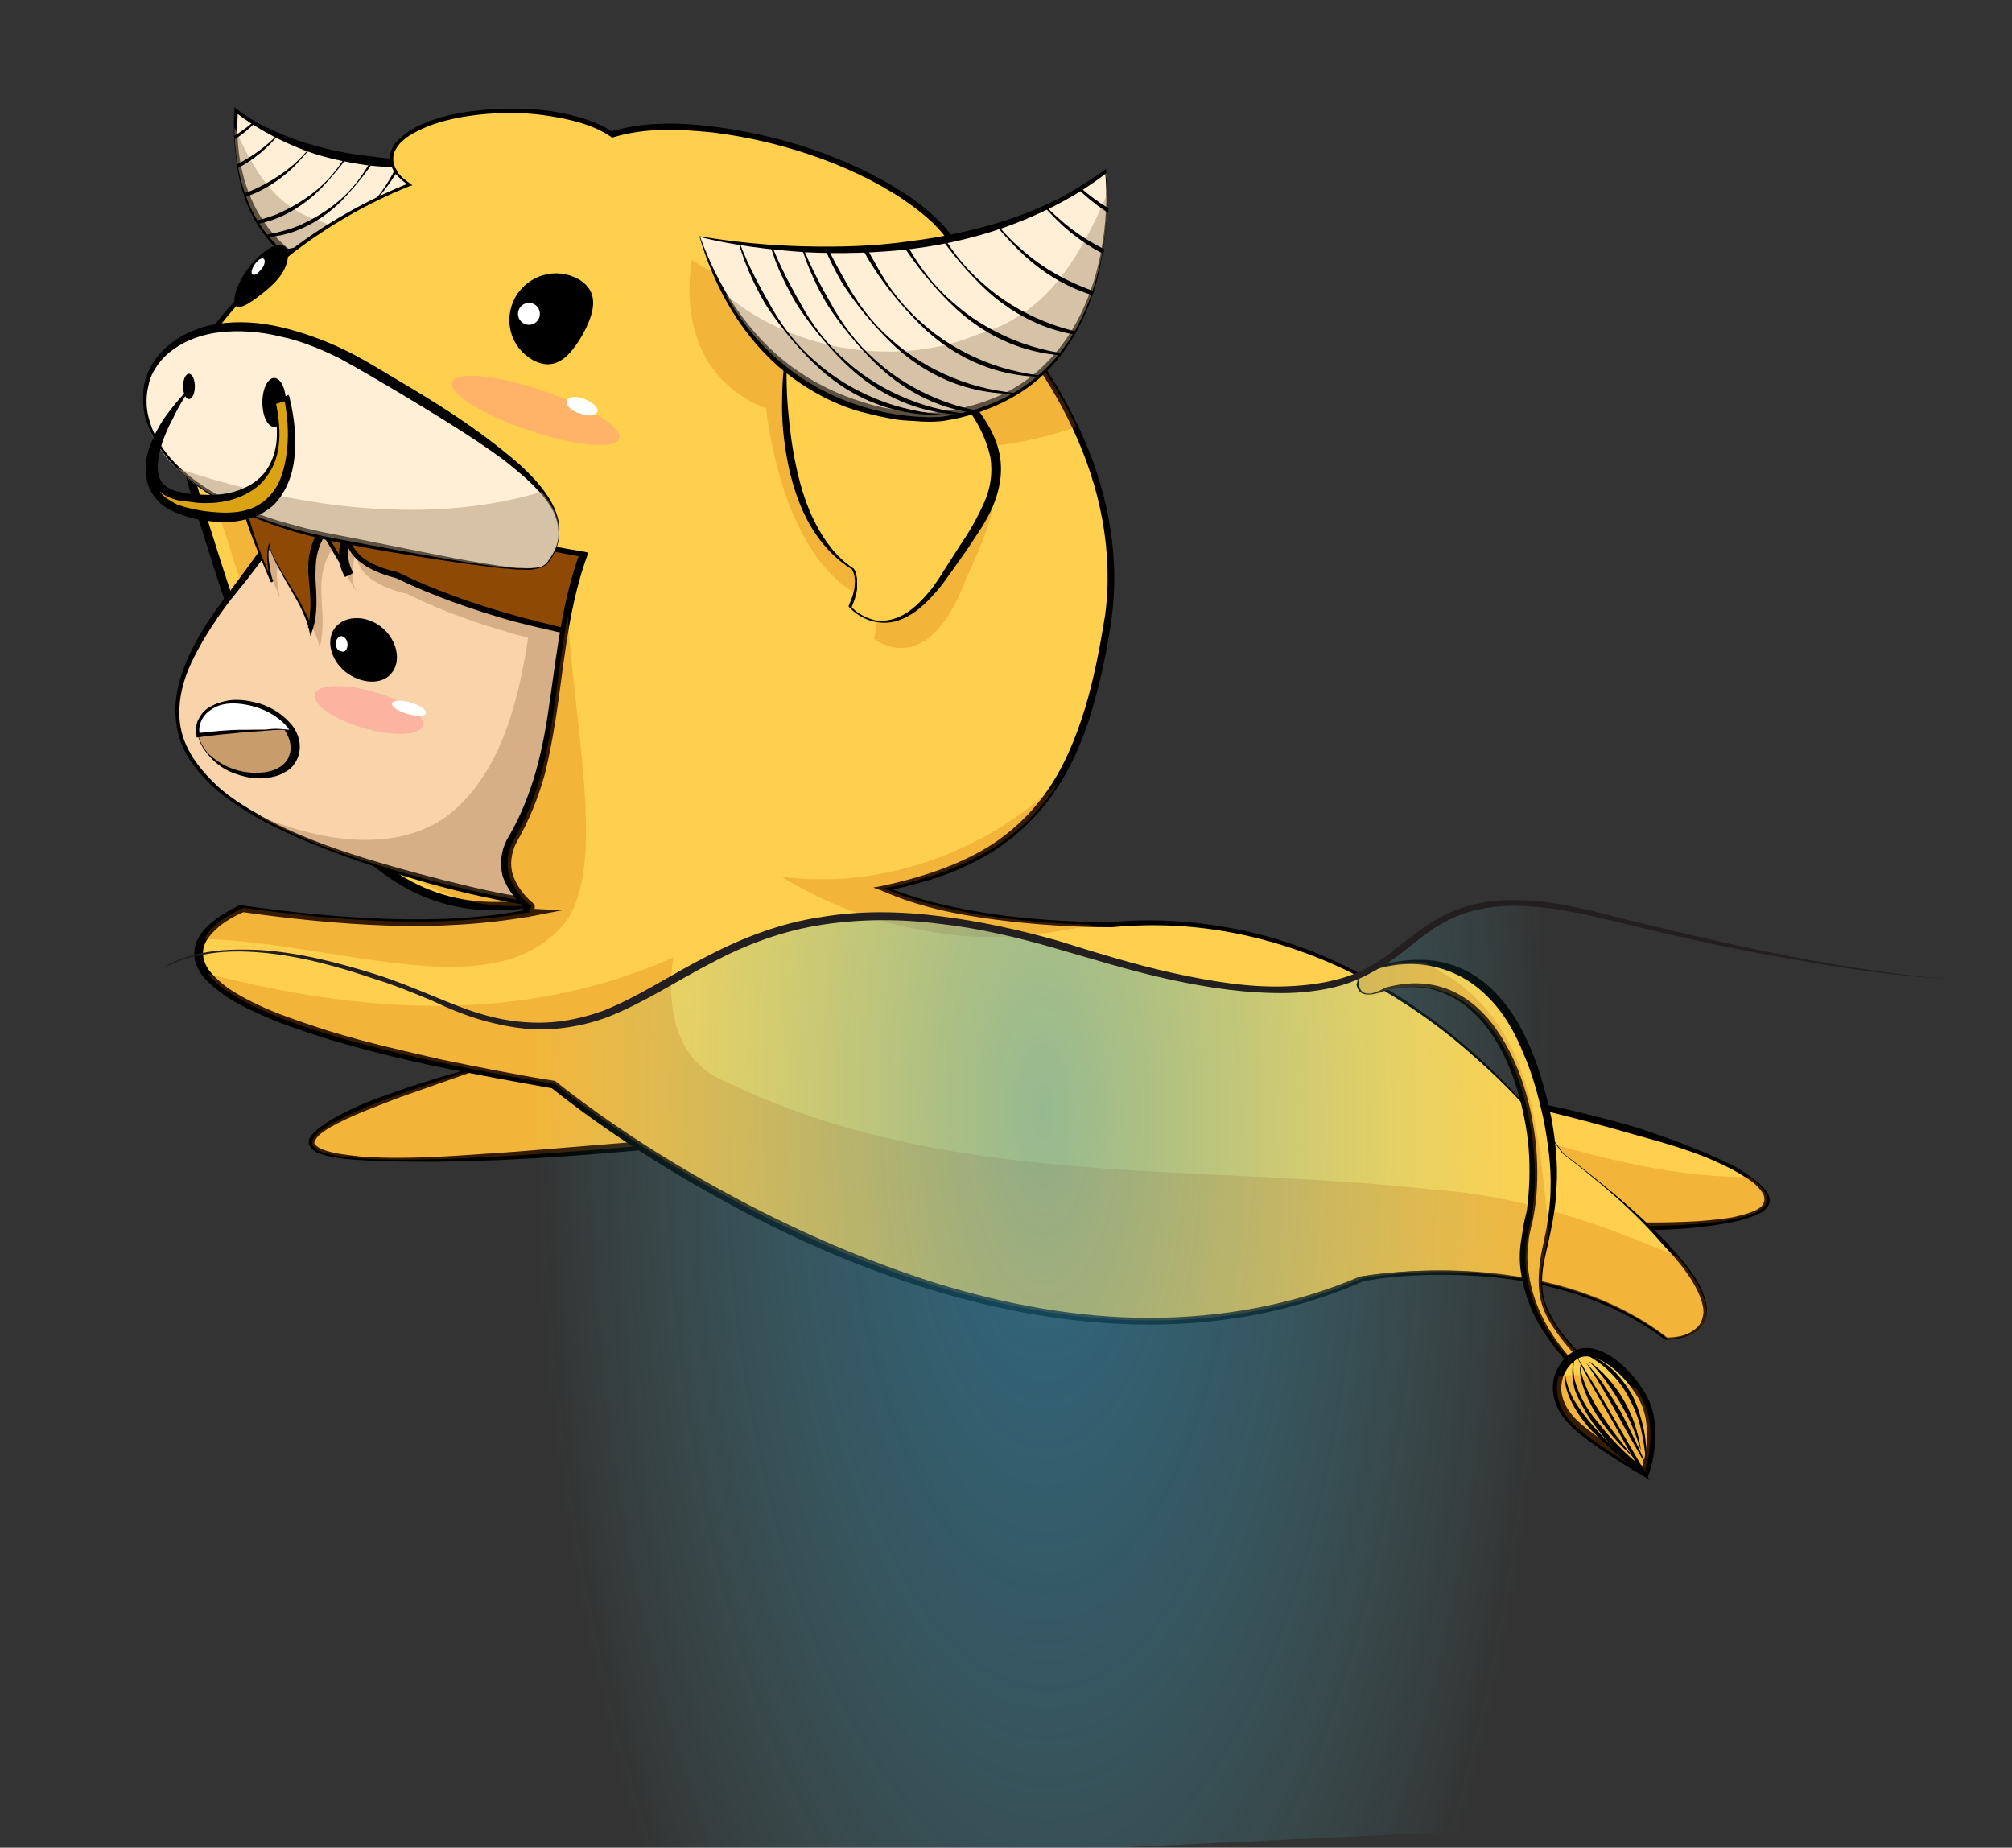 <?xml version="1.0" encoding="utf-8"?>
<!-- Generator: Adobe Illustrator 15.1.0, SVG Export Plug-In . SVG Version: 6.00 Build 0)  -->
<!DOCTYPE svg PUBLIC "-//W3C//DTD SVG 1.1//EN" "http://www.w3.org/Graphics/SVG/1.1/DTD/svg11.dtd">
<svg version="1.1" id="Ox" xmlns="http://www.w3.org/2000/svg" xmlns:xlink="http://www.w3.org/1999/xlink" x="0px" y="0px"
	 width="238.5px" height="219px" viewBox="0 0 238.5 219" style="enable-background:new 0 0 238.5 219;" xml:space="preserve">
<rect x="0" y="0" width="238.5" height="219" fill="#333333" stroke="none"/>
<style type="text/css">
<![CDATA[
	.st0{opacity:0.26;fill:#CE6A06;}
	.st1{opacity:0.52;fill:#B29A7B;}
	.st2{opacity:0.35;fill:#966D44;}
	.st3{fill:#8E4904;}
	.st4{fill:#231F20;}
	.st5{fill:#F9D3AA;}
	.st6{clip-path:url(#SVGID_2_);}
	.st7{clip-path:url(#SVGID_4_);}
	.st8{opacity:0.52;fill:#FF9999;}
	.st9{fill:#C99C6B;}
	.st10{fill:#FFD04D;}
	.st11{fill:#FFEFD7;}
	.st12{fill:#FFFFFF;}
	.st13{opacity:0.44;fill:#FF8D8D;}
	.st14{opacity:0.5;fill:url(#SVGID_5_);}
	.st15{fill:#DBA214;}
	.st16{fill:#FFD04D;stroke:#000000;stroke-miterlimit:10;}
]]>
</style>
<g>
	<path class="st16" d="M60.8,99.7c6.4-10.6,4.2-22.2,8.5-33.9C52.5,63,32.6,56.1,23.6,41.6c-4.3,6.7-1.1,14.9,1.4,22.9
		c7.9,25.3,17.3,45.7,37.7,42.6C60.4,105.1,59.4,102.7,60.8,99.7z"/>
	<path class="st0" d="M62.9,99.7c6.4-10.6,4.2-22.2,8.5-33.9C54.7,63,34.7,56.1,25.7,41.6c-4.3,6.7-1.1,14.9,1.4,22.9
		c7.9,25.3,17.3,45.7,37.7,42.6C62.5,105.1,61.5,102.7,62.9,99.7z"/>
	<g>
		<path class="st10" d="M64.7,124.3c0,0-71.2,19.2,14.7,11.2C79.4,135.5,82.1,123.6,64.7,124.3z"/>
		<path d="M64.7,124.3c-5.9,1.6-11.6,3.8-17.4,5.8c-2.8,1.1-5.7,2.1-8.3,3.6c-0.6,0.4-1.3,0.8-1.6,1.4c-0.2,0.3-0.2,0.5,0.1,0.7
			c0.2,0.2,0.6,0.4,0.9,0.5c1.4,0.5,2.9,0.6,4.5,0.8c6.1,0.4,12.2-0.2,18.3-0.6c6.1-0.5,12.2-1,18.3-1.5l-0.4,0.4
			c0.3-1.6,0.1-3.5-0.5-5c-0.6-1.6-1.8-2.9-3.3-3.9c-1.5-0.9-3.2-1.5-5-1.8C68.3,124.4,66.5,124.3,64.7,124.3z M64.7,124.2
			c1.8-0.1,3.6-0.1,5.4,0.2c1.8,0.2,3.6,0.7,5.3,1.6c1.6,0.9,3.1,2.3,3.8,4c0.8,1.8,1,3.7,0.7,5.6l-0.1,0.4l-0.4,0
			c-6.1,0.6-12.2,1.1-18.3,1.4c-3.1,0.2-6.1,0.2-9.2,0.3c-3.1,0-6.1,0-9.2-0.2c-1.5-0.1-3.1-0.2-4.6-0.7c-0.4-0.1-0.8-0.3-1.1-0.6
			c-0.2-0.2-0.3-0.4-0.4-0.6c0-0.3,0-0.5,0.1-0.7c0.5-0.8,1.1-1.2,1.8-1.7c2.6-1.7,5.5-2.8,8.4-3.8
			C52.8,127.3,58.8,125.9,64.7,124.2L64.7,124.2L64.7,124.2z"/>
	</g>
	<path class="st0" d="M64.7,124.3c0,0-71.2,19.2,14.7,11.2C79.4,135.5,82.1,123.6,64.7,124.3z"/>
	<g>
		<path class="st5" d="M95,85.5c-3.5,15.2-6.7,28.9-44.1,18.8c-34-9.1-34.7-19.7-23.2-34.3c9.8-12.4,15.1-25.6,35.9-20.8
			C84.4,54.1,98.5,70.3,95,85.5z"/>
		<g>
			<path d="M95,85.5c-1,4.2-1.9,8.6-3.8,12.5c-1,2-2.2,3.8-3.9,5.3c-1.6,1.5-3.6,2.6-5.7,3.4c-4.2,1.5-8.7,1.6-13.1,1.3
				c-4.4-0.3-8.7-1.1-13-2.1c-4.3-1-8.5-2.3-12.6-3.7c-4.1-1.4-8.2-3-12.1-5.1c-1.9-1.1-3.8-2.3-5.4-3.7c-1.6-1.5-3.1-3.2-3.9-5.3
				c-0.8-2.1-0.9-4.4-0.4-6.6c0.5-2.2,1.4-4.2,2.5-6.1c1.1-1.9,2.4-3.7,3.7-5.4c1.3-1.7,2.6-3.5,3.9-5.3c2.5-3.5,5-7.2,8.2-10.3
				c1.6-1.5,3.3-2.9,5.3-4c2-1.1,4.1-1.9,6.3-2.3c4.4-0.8,8.9-0.3,13.2,0.8c8.5,2.1,16.7,6.3,22.8,12.7c3,3.2,5.5,6.9,7,11.1
				C95.6,76.7,96,81.3,95,85.5z M94.9,85.5c1-4.3,0.5-8.8-1.1-12.8c-1.6-4.1-4.2-7.7-7.2-10.7C80.4,55.9,72.4,51.9,64,49.9
				c-4.2-1-8.6-1.5-12.8-0.7c-2.1,0.4-4.1,1.1-6,2.1c-1.9,1-3.6,2.4-5.1,3.8c-3.1,3-5.6,6.6-8.2,10.1c-1.3,1.8-2.6,3.5-4,5.2
				c-1.4,1.7-2.6,3.5-3.7,5.3c-1.1,1.9-2.1,3.8-2.6,5.9c-0.5,2.1-0.5,4.3,0.3,6.3c0.8,2,2.2,3.7,3.8,5.2c1.6,1.5,3.5,2.6,5.4,3.7
				c3.8,2.1,7.9,3.6,12.1,4.9c4.2,1.3,8.4,2.4,12.6,3.4c4.2,1,8.5,1.7,12.9,2.1c4.3,0.3,8.7,0.3,12.8-1.1c2-0.7,4-1.7,5.6-3.1
				c1.6-1.4,2.9-3.2,3.9-5.1C93,94.1,93.9,89.7,94.9,85.5z"/>
		</g>
	</g>
	<g>
		<path class="st10" d="M171.8,128.9c0,0,30,5.2,36.7,11.6s-23.7,4.6-23.7,4.6S165.8,143.1,171.8,128.9z"/>
		<g>
			<path d="M171.8,128.9c3.8,0.5,7.5,1.2,11.3,2c3.7,0.8,7.4,1.7,11.1,2.8c3.6,1.2,7.2,2.5,10.7,4.2c0.9,0.4,1.7,0.9,2.5,1.5
				c0.8,0.6,1.6,1.1,2.1,2c0.3,0.4,0.4,1.1,0.1,1.5c-0.3,0.5-0.7,0.8-1.2,1c-0.9,0.4-1.8,0.7-2.8,0.9c-3.8,0.8-7.6,1-11.4,1
				c-1.9,0-3.8,0-5.7,0c-1,0-1.9-0.1-2.9-0.1c-1,0-2-0.2-2.9-0.4c-1.9-0.4-3.8-1-5.5-1.8c-1.8-0.8-3.4-2-4.7-3.5
				c-1.3-1.5-2-3.5-2-5.4C170.4,132.5,171,130.6,171.8,128.9L171.8,128.9L171.8,128.9z M171.8,129c-0.7,1.8-1.1,3.6-0.9,5.5
				c0.1,1.9,0.9,3.6,2.1,5c1.2,1.4,2.8,2.4,4.5,3.1c1.7,0.7,3.5,1.3,5.3,1.7c0.9,0.2,1.8,0.4,2.7,0.4l2.8,0.1
				c1.9,0.1,3.8,0.1,5.7,0.1c3.8,0,7.6,0,11.3-0.6c0.9-0.2,1.8-0.4,2.7-0.8c0.4-0.2,0.8-0.4,1-0.8c0.2-0.3,0.2-0.8,0-1.2
				c-0.5-0.8-1.2-1.4-2-1.9c-0.8-0.5-1.6-1-2.5-1.4c-3.4-1.7-7.1-2.7-10.7-3.7C186.6,132.4,179.3,130.7,171.8,129z"/>
		</g>
	</g>
	<path class="st0" d="M207.3,139.5c-12.3,0.1-25-4.5-36.4-7.9c-2.7,11.8,13.9,13.5,13.9,13.5s30.4,1.8,23.7-4.6
		C208.2,140.1,207.8,139.8,207.3,139.5z"/>
	<g>
		<path class="st11" d="M60.6,18.4c0,0-19.8,4.6-32.7-5.3c0,0-1.9,17.6,13.2,19.7C41.2,32.9,55.3,34.3,60.6,18.4z"/>
		<path d="M60.5,18.5c-2.7,0.7-5.5,1.1-8.3,1.3c-2.9,0.2-5.7,0.1-8.6-0.2c-2.8-0.4-5.7-1-8.3-2.1c-2.7-1.1-5.2-2.5-7.4-4.2l0.3-0.1
			c-0.3,4.3,0.4,8.8,2.7,12.5c1.1,1.8,2.6,3.4,4.4,4.6c1.8,1.1,3.9,1.8,6,2.1c2,0.2,4.2-0.1,6.3-0.7c2-0.6,4-1.6,5.7-2.8
			C56.5,26.3,59,22.5,60.5,18.5z M60.6,18.4c-1.2,4.2-3.5,8.3-7.1,11c-1.8,1.4-3.8,2.5-5.9,3.1c-1.1,0.3-2.2,0.6-3.3,0.7
			c-1.1,0.1-2.2,0.2-3.4,0.1c-2.2-0.4-4.4-1.1-6.3-2.4c-1.9-1.2-3.4-3-4.5-5c-1.1-2-1.7-4.1-2-6.3c-0.3-2.2-0.5-4.4-0.3-6.6l0-0.3
			l0.2,0.2c1.1,0.8,2.3,1.6,3.6,2.2c1.3,0.6,2.6,1.2,3.9,1.6c2.7,0.9,5.4,1.5,8.2,1.8c2.8,0.4,5.6,0.5,8.4,0.4
			C55,19.1,57.8,18.8,60.6,18.4L60.6,18.4L60.6,18.4z"/>
	</g>
	<path class="st1" d="M38.2,26.3c6.2,2.7,14.7,1.6,20.4-3.2c-6.2,10.9-17.4,9.8-17.4,9.8C29,31.2,27.8,19.6,27.8,15.1
		C30.1,20.3,32.7,24.7,38.2,26.3z"/>
	<path class="st2" d="M68.9,39.9c-21.3-5.4-29.3,4.5-38.8,17c-1.8,2.5,1.4,9.9,3.2,14.2c-0.3-0.7-0.7-3.1-0.3-4.5
		c0.7,3.1,4.2,7,4.9,10.1c1.1-4.2-1-7.7,1.4-11.5c1,1.7,2.1,3.5,3.1,5.2c-1-1.7-0.7-3.1,0-5.9c-1.1,4.2,4.5,5.6,5.9,5.9
		c4.6,2.3,9.4,3.9,14.3,5.2c-1.3,8.7-3.7,16.3-9.2,20.8c-5.6,4.5-14.6,3.9-23.3,0c4.7,2.8,11.5,5.4,20.8,7.9
		c37.4,10,40.5-3.6,44.1-18.8c0.2-1,0.4-2,0.5-3.1c2.9,0.7,5.7,1.5,8.5,2.4c0.2-0.7,0.4-1.4,0.5-2.1C108.9,65.1,92.9,45.9,68.9,39.9
		z"/>
	<g>
		<path class="st3" d="M31.9,64.4c0.7,3.1,4.2,7,4.9,10.1c1.1-4.2-1-7.7,1.4-11.5c1,1.7,2.1,3.5,3.1,5.2c-1-1.7-0.7-3.1,0-5.9
			c-1.1,4.2,4.5,5.6,5.9,5.9c17.4,8.5,37.7,8.4,55.6,14.4c0.2-0.7,0.4-1.4,0.5-2.1c4.4-17.6-11.5-36.8-35.6-42.8
			c-21.3-5.4-29.3,4.5-38.8,17c-1.8,2.5,1.4,9.9,3.2,14.2C31.9,68.3,31.5,65.8,31.9,64.4z"/>
		<g>
			<path d="M31.9,64.4c0.2,0.9,0.6,1.8,1.1,2.6c0.4,0.8,0.9,1.6,1.4,2.4c0.5,0.8,1,1.6,1.4,2.4c0.4,0.8,0.9,1.7,1.1,2.6l-0.4,0
				c0.2-0.9,0.3-1.9,0.3-2.9c0-1-0.1-1.9-0.2-2.9c-0.1-1-0.1-2,0.1-3c0.2-1,0.6-2,1.1-2.8l0.3-0.5l0.3,0.5l3.2,5.2l-0.7,0.4
				c-0.3-0.5-0.5-1-0.6-1.5c-0.1-0.5-0.1-1.1-0.1-1.6c0.1-1.1,0.4-2.1,0.6-3l0.8,0.2c-0.2,0.7-0.2,1.4,0.1,2
				c0.3,0.6,0.8,1.2,1.3,1.6c1.2,0.9,2.7,1.4,4.1,1.7l0,0l0,0c4.3,2.1,8.8,3.7,13.4,5c4.6,1.3,9.3,2.3,14,3.3
				c4.7,1,9.4,1.8,14.1,2.8c4.7,1,9.4,2.1,14,3.6l-0.2,0.1c0.3-1.3,0.7-2.5,0.9-3.8c0.2-1.3,0.3-2.6,0.3-3.8c0-2.6-0.4-5.1-1.1-7.6
				c-1.5-4.9-4.2-9.4-7.6-13.3C88.3,46.5,78.9,41.3,69,38.6c-5-1.4-10.1-2.2-15.2-1.7c-2.5,0.3-5,0.9-7.4,1.9
				c-2.3,1-4.5,2.4-6.5,4.1c-3.9,3.3-7.2,7.4-10.3,11.5c-0.5,0.5-0.7,1-0.8,1.6c-0.1,0.6-0.1,1.2,0,1.9c0.1,1.3,0.5,2.5,0.8,3.8
				c0.7,2.5,1.7,4.9,2.7,7.3L32.1,69c-0.3-0.8-0.3-1.5-0.4-2.3C31.7,66,31.6,65.2,31.9,64.4l0-0.2L31.9,64.4z M31.9,64.7
				c-0.1,0.7-0.1,1.4,0,2c0.1,0.7,0.2,1.5,0.5,2.2L32.1,69c-1-2.4-2.1-4.8-2.9-7.3c-0.4-1.2-0.7-2.5-0.9-3.8c-0.1-0.7-0.1-1.3,0-2
				c0.1-0.3,0.1-0.7,0.3-1c0-0.1,0.1-0.2,0.1-0.2l0.1-0.1l0.1-0.1l0.3-0.4c3.1-4.1,6.3-8.3,10.3-11.8c2-1.7,4.2-3.2,6.6-4.3
				c2.4-1.1,5-1.8,7.6-2.1c5.3-0.6,10.6,0.3,15.6,1.7c5.1,1.4,9.9,3.4,14.4,6.1c4.5,2.7,8.7,6,12.1,9.9c3.4,3.9,6.2,8.6,7.6,13.6
				c0.7,2.5,1.1,5.2,1,7.8c0,1.3-0.2,2.6-0.4,3.9c-0.2,1.3-0.6,2.5-0.9,3.8l0,0.2l-0.2-0.1c-4.5-1.5-9.2-2.7-13.9-3.6
				c-4.7-0.9-9.4-1.7-14.2-2.6c-4.7-0.8-9.5-1.8-14.1-3c-4.6-1.3-9.2-2.9-13.6-5l0.1,0c-1.5-0.4-3.1-0.9-4.4-1.9
				c-0.7-0.5-1.3-1.2-1.6-2c-0.4-0.8-0.3-1.7-0.1-2.6l0.8,0.2c-0.2,1-0.5,2-0.6,2.9c-0.1,1,0.1,1.9,0.6,2.7l-0.7,0.4l-3.1-5.2l0.6,0
				c-0.5,0.8-0.9,1.7-1.1,2.6c-0.2,0.9-0.2,1.9-0.2,2.9c0.1,1.9,0.3,4-0.3,5.9l-0.3,0.9l-0.2-0.9c-0.2-0.9-0.6-1.7-1-2.6
				c-0.4-0.8-0.9-1.6-1.4-2.5c-0.5-0.8-0.9-1.6-1.4-2.5C32.5,66.3,32.1,65.5,31.9,64.7z"/>
		</g>
	</g>
	<g>
		<defs>
			<path id="SVGID_1_" d="M60.5,18.4c0,0-19.8,4.6-32.7-5.3c0,0-1.9,17.6,13.2,19.7C41.1,32.9,55.2,34.3,60.5,18.4z"/>
		</defs>
		<clipPath id="SVGID_2_">
			<use xlink:href="#SVGID_1_"  style="overflow:visible;"/>
		</clipPath>
		<g class="st6">
			<g>
				<path d="M57.6,18.3c-0.4,2-1.2,3.9-2.3,5.6c-1.1,1.7-2.4,3.2-3.8,4.7c-1.4,1.4-3.1,2.6-5,3.4c-1.9,0.8-4,1.1-6,0.9v0
					c2-0.2,4-0.6,5.8-1.3c1.8-0.8,3.5-1.8,5-3.1c1.5-1.3,2.7-2.9,3.7-4.7C56,21.9,56.8,20.1,57.6,18.3L57.6,18.3z"/>
			</g>
			<g>
				<path d="M55.2,18.3c-0.4,2-1.2,3.9-2.3,5.6c-1.1,1.7-2.4,3.2-3.8,4.7c-1.4,1.4-3.1,2.6-5,3.4c-1.9,0.8-4,1.1-6,0.9v0
					c2-0.2,4-0.6,5.8-1.3c1.8-0.7,3.5-1.8,5-3.1c1.5-1.3,2.7-2.9,3.7-4.7C53.5,21.9,54.4,20.1,55.2,18.3L55.2,18.3z"/>
			</g>
			<g>
				<path d="M52.7,18.3c-0.4,2-1.2,3.9-2.3,5.6c-1.1,1.7-2.4,3.2-3.8,4.7c-1.4,1.4-3.1,2.6-5,3.4c-1.9,0.8-4,1.1-6,0.9v0
					c2-0.2,4-0.6,5.8-1.3c1.8-0.7,3.5-1.8,5-3.1c1.5-1.3,2.7-2.9,3.7-4.7C51,21.9,51.9,20.1,52.7,18.3L52.7,18.3z"/>
			</g>
			<g>
				<path d="M51.5,16.6c-0.4,2-1.2,3.9-2.3,5.6c-1.1,1.7-2.4,3.2-3.8,4.7c-1.4,1.4-3.1,2.6-5,3.4c-1.9,0.8-4,1.1-6,0.9v0
					c2-0.2,4-0.6,5.8-1.3c1.8-0.7,3.5-1.8,5-3.1c1.5-1.3,2.7-2.9,3.7-4.7C49.8,20.2,50.7,18.4,51.5,16.6L51.5,16.6z"/>
			</g>
			<g>
				<path d="M49.1,15.2c-0.4,2-1.2,3.9-2.3,5.6c-1.1,1.7-2.4,3.2-3.8,4.7c-1.4,1.4-3.1,2.6-5,3.4c-1.9,0.8-4,1.1-6,0.9v0
					c2-0.2,4-0.6,5.8-1.3c1.8-0.7,3.5-1.8,5-3.1c1.5-1.3,2.7-2.9,3.7-4.7C47.4,18.9,48.3,17.1,49.1,15.2L49.1,15.2z"/>
			</g>
			<g>
				<path d="M46.6,13.5c-0.4,2-1.2,3.9-2.3,5.6c-1.1,1.7-2.4,3.2-3.8,4.7c-1.4,1.4-3.1,2.6-5,3.4c-1.9,0.8-4,1.1-6,0.9v0
					c2-0.2,4-0.6,5.8-1.3c1.8-0.8,3.5-1.8,5-3.1c1.5-1.3,2.7-2.9,3.7-4.7C44.9,17.2,45.8,15.4,46.6,13.5L46.6,13.5z"/>
			</g>
			<g>
				<path d="M44.1,12.1c-0.4,2-1.2,3.9-2.3,5.6c-1.1,1.7-2.4,3.2-3.8,4.7c-1.4,1.4-3.1,2.6-5,3.4c-1.9,0.8-4,1.1-6,0.9v0
					c2-0.2,4-0.6,5.8-1.3c1.8-0.8,3.5-1.8,5-3.1c1.5-1.3,2.7-2.9,3.7-4.7C42.5,15.7,43.3,13.9,44.1,12.1L44.1,12.1z"/>
			</g>
			<g>
				<path d="M41.1,9.3c-0.4,2-1.2,3.9-2.3,5.6c-1.1,1.7-2.4,3.2-3.8,4.7c-1.4,1.4-3.1,2.6-5,3.4c-1.9,0.8-4,1.1-6,0.9v0
					c2-0.2,4-0.6,5.8-1.3c1.8-0.8,3.5-1.8,5-3.1c1.5-1.3,2.7-2.9,3.7-4.7C39.4,12.9,40.3,11.1,41.1,9.3L41.1,9.3z"/>
			</g>
			<g>
				<path d="M38.1,6.8c-0.4,2-1.2,3.9-2.3,5.6c-1.1,1.7-2.4,3.2-3.8,4.7c-1.4,1.4-3.1,2.6-5,3.4c-1.9,0.8-4,1.1-6,0.9v0
					c2-0.2,4-0.6,5.8-1.3c1.8-0.8,3.5-1.8,5-3.1c1.5-1.3,2.7-2.9,3.7-4.7C36.4,10.5,37.3,8.7,38.1,6.8L38.1,6.8z"/>
			</g>
			<g>
				<path d="M36.4,4.2c-0.4,2-1.2,3.9-2.3,5.6c-1.1,1.7-2.4,3.2-3.8,4.7c-1.4,1.4-3.1,2.6-5,3.4c-1.9,0.8-4,1.1-6,0.9v0
					c2-0.2,4-0.6,5.8-1.3c1.8-0.8,3.5-1.8,5-3.1c1.5-1.3,2.7-2.9,3.7-4.7C34.8,7.9,35.6,6.1,36.4,4.2L36.4,4.2z"/>
			</g>
		</g>
	</g>
	<g>
		<path class="st10" d="M185.3,136.7c0,0-19.9-30.1-53.5-27.1c0,0-16.7,0.3-27.1-4.3c17.5-3.6,23.6-12.4,26.7-31.3
			c2.4-14.7-5-30.3-17.4-41.5c1-5-8-11.8-20.3-15.4c-8.4-2.4-16.2-2.7-20.9-1.2c-2.5-1.7-6.9-2.8-12.1-2.8c-7.8,0-14.1,2.6-14.1,5.7
			c0,1.1,0.8,2.1,2.2,3C38,26.1,29.2,33,23.6,41.6c9,14.5,28.9,21.3,45.6,24.1c-4.2,11.7-2.1,23.3-8.5,33.9c-1.4,3-0.4,5.4,1.9,7.5
			c0.7,0.1-0.4,0.9,0.3,0.9c-8.2,1.5-18.5,1.7-34.1-0.5c0,0-25.6,10.3,36.9,20.8c0,0,51.3,42.2,95.7,23c0,0,21.5-4.1,36.2,7.2
			C197.7,158.6,213.9,158.6,185.3,136.7z"/>
		<path d="M185.2,136.7c-3-4.3-6.6-8.1-10.5-11.5c-3.9-3.5-8.2-6.5-12.8-9c-4.6-2.5-9.5-4.3-14.6-5.4c-5.1-1.1-10.3-1.4-15.5-0.9
			l0,0h0c-4.6,0-9.2-0.3-13.8-0.9c-4.6-0.6-9.1-1.5-13.4-3.4l-1.1-0.4l1.1-0.2c3.7-0.8,7.4-1.9,10.7-3.6c3.4-1.7,6.3-4.2,8.5-7.2
			c2.2-3,3.7-6.6,4.8-10.2c1.1-3.6,1.8-7.4,2.4-11.1c1-7.5-0.6-15.2-3.8-22c-3.2-6.9-7.9-13-13.6-18.1l-0.1-0.1l0-0.2
			c0.2-0.9,0-1.9-0.4-2.7c-0.4-0.9-1-1.7-1.6-2.4c-1.3-1.5-2.9-2.7-4.5-3.8c-3.3-2.2-7-3.9-10.8-5.2c-3.8-1.3-7.7-2.2-11.7-2.7
			c-4-0.4-8-0.6-11.9,0.6l-0.1,0l-0.1-0.1c-2.2-1.5-5-2.1-7.6-2.5c-2.7-0.4-5.4-0.4-8.1-0.1c-2.7,0.3-5.4,0.9-7.7,2.2
			c-0.6,0.3-1.1,0.7-1.6,1.2c-0.4,0.5-0.8,1.1-0.8,1.7c-0.1,0.6,0.2,1.3,0.6,1.8c0.4,0.5,0.9,0.9,1.5,1.3l0.2,0.2L48.7,22
			c-5,2-9.7,4.7-14,8c-4.2,3.3-8,7.3-10.9,11.8l0-0.2c2.3,3.7,5.4,7,8.9,9.7C36.1,53.9,40,56.2,44,58c8,3.7,16.6,6,25.3,7.4l0.4,0.1
			l-0.1,0.4c-2,5.5-2.6,11.3-3.4,17.1c-0.4,2.9-0.9,5.8-1.6,8.7c-0.8,2.9-1.9,5.6-3.4,8.2l0,0c-0.6,1.2-0.8,2.6-0.4,3.8
			c0.4,1.2,1.2,2.3,2.2,3.2l-0.3-0.1c0.1,0,0.2,0,0.3,0.1c0.1,0,0.3,0.3,0.4,0.5c0,0.4-0.1,0.4-0.1,0.5c-0.1,0.1-0.1,0.2-0.1,0
			c0-0.1-0.2-0.2-0.2-0.2c0,0,0,0,0,0l3.6,0.2l-3.6,0.7c-5.7,1-11.4,1.3-17.2,1.1c-5.7-0.2-11.4-0.8-17.1-1.6l0.2,0
			c-1,0.4-2,1-2.8,1.6c-0.8,0.7-1.6,1.5-1.9,2.4c-0.3,0.9-0.1,1.9,0.5,2.8c0.6,0.8,1.5,1.6,2.3,2.2c1.8,1.2,3.9,2.2,5.9,3
			c2.1,0.8,4.2,1.5,6.4,2.2c4.3,1.3,8.7,2.3,13.1,3.3c4.4,0.9,8.8,1.8,13.3,2.5l0.1,0l0.1,0.1c6.7,5.3,14,9.9,21.5,13.9
			c7.5,4,15.4,7.4,23.6,10c8.2,2.5,16.7,4.1,25.2,4.1c8.5,0,17.1-1.5,25-4.9l0,0l0,0c3.2-0.5,6.3-0.7,9.5-0.7c3.2,0,6.3,0.3,9.5,0.8
			c6.2,1.1,12.4,3.3,17.4,7.2l-0.1,0c1.3,0,2.6-0.3,3.6-1.2c0.5-0.4,0.7-1,0.8-1.6c0.1-0.6-0.1-1.3-0.3-1.9
			c-0.9-2.4-2.7-4.5-4.5-6.4C193.6,143.4,189.5,140,185.2,136.7L185.2,136.7L185.2,136.7z M185.3,136.7c4.2,3.2,8.4,6.6,12.1,10.4
			c0.9,1,1.8,2,2.6,3c0.8,1.1,1.6,2.2,2,3.5c0.2,0.6,0.4,1.3,0.3,2c0,0.7-0.4,1.4-0.9,1.9c-1.1,1-2.5,1.2-3.8,1.3l-0.1,0l-0.1,0
			c-5-3.8-11.1-6-17.2-7c-3.1-0.5-6.2-0.7-9.4-0.7c-3.1,0-6.3,0.2-9.4,0.8l0.1,0c-7.9,3.5-16.6,5.1-25.2,5.1c-8.6,0-17.2-1.5-25.5-4
			c-8.3-2.5-16.2-5.9-23.8-10c-7.6-4.1-14.9-8.7-21.7-14.1l0.2,0.1c-4.5-0.8-8.9-1.6-13.3-2.5c-4.4-0.9-8.8-2-13.2-3.3
			c-2.2-0.7-4.3-1.4-6.4-2.2c-2.1-0.9-4.2-1.8-6.1-3.1c-0.9-0.7-1.9-1.4-2.6-2.4c-0.4-0.5-0.6-1.1-0.8-1.7c-0.1-0.6-0.1-1.3,0.1-1.9
			c0.4-1.2,1.3-2.1,2.2-2.8c0.9-0.7,1.9-1.3,3-1.8l0.1,0l0.1,0c5.6,0.8,11.3,1.4,17,1.6c5.7,0.2,11.4,0,17-1.1l0.1,0.9
			c-0.1,0-0.2,0-0.3-0.1c-0.1,0-0.4-0.2-0.4-0.5c0-0.4,0.1-0.5,0.1-0.6c0-0.1,0.1-0.2,0.1-0.1c0,0.1,0.1,0.2,0.2,0.2c0,0,0,0,0,0
			l-0.2,0l-0.1-0.1c-1.1-1-2-2.2-2.5-3.6c-0.4-1.5-0.2-3.1,0.5-4.4l0,0l0,0c1.5-2.5,2.6-5.2,3.4-8c0.8-2.8,1.3-5.7,1.7-8.6
			c0.4-2.9,0.8-5.8,1.3-8.7c0.5-2.9,1.2-5.8,2.2-8.6l0.3,0.4c-8.7-1.5-17.4-3.9-25.4-7.6c-4-1.9-7.9-4.1-11.4-6.9
			c-3.5-2.8-6.6-6-8.9-9.8l-0.1-0.1l0.1-0.1c3-4.6,6.8-8.5,11.1-11.8c4.3-3.3,9.1-6,14.1-8l0,0.3c-0.6-0.4-1.1-0.8-1.6-1.4
			c-0.4-0.5-0.7-1.3-0.7-2c0.1-0.7,0.4-1.4,0.9-1.9c0.5-0.5,1-0.9,1.6-1.3c2.4-1.4,5.2-2,7.9-2.3c2.7-0.3,5.5-0.3,8.2,0
			c2.7,0.4,5.4,1,7.8,2.5l-0.2,0c3.9-1.2,8.1-1.1,12.1-0.6c4,0.5,8,1.4,11.8,2.7c3.8,1.3,7.5,3,10.9,5.2c1.7,1.1,3.3,2.4,4.7,3.9
			c0.7,0.8,1.3,1.6,1.7,2.6c0.4,0.9,0.7,2,0.5,3.1l-0.1-0.3c5.7,5.1,10.5,11.3,13.8,18.3c3.3,6.9,5,14.8,4,22.5
			c-0.5,3.8-1.3,7.6-2.4,11.3c-1.1,3.7-2.7,7.3-5,10.4c-2.3,3.1-5.4,5.7-8.8,7.4c-3.4,1.8-7.2,2.8-10.9,3.6l0.1-0.7
			c4.2,1.8,8.7,2.7,13.2,3.4c4.5,0.6,9.1,0.9,13.7,0.9l0,0c5.2-0.5,10.5-0.1,15.7,1c5.1,1.1,10.1,3,14.7,5.6
			c4.6,2.5,8.9,5.6,12.8,9.1C178.8,128.5,182.3,132.4,185.3,136.7z"/>
	</g>
	<path class="st0" d="M67.1,109.2c4.7-6.6,1.1-22.4,0.2-36.2c-1.8,9.2-1.5,18.3-6.5,26.7c-1.4,3-0.4,5.4,1.9,7.5
		c0.7,0.1-0.4,0.9,0.3,0.9c-8.2,1.5-18.5,1.7-34.1-0.5c0,0-3.5,1.4-4.7,3.7C40.1,111.7,58.9,119.7,67.1,109.2z"/>
	<path class="st0" d="M92.6,103.9c5.3,3.2,10.6,5.3,17,6.4c7,1.4,13.5,0.7,19.9-0.7c-5-0.1-16.7-0.8-24.7-4.3
		c10.2-2.1,16.5-6,20.6-12.5C116.8,101,104.5,105.5,92.6,103.9z"/>
	<path class="st0" d="M169.9,141c-28.6-3.2-57.2,0-83.7-12.7c-5.3-2.1-7.4-7.4-6.4-14.8c-18.1,8-37,6.6-55.2,1.9
		c2.9,3.7,13.2,8.4,41.2,13.1c0,0,51.3,42.2,95.7,23c0,0,21.5-4.1,36.2,7.2c0,0,9.5,0,1.1-9.8C189.5,145,180.2,141.7,169.9,141z"/>
	<g>
		<path class="st11" d="M64.8,66.8c-1.2,1.5-7.3,0.5-24.7-2.8C22.6,60.7,16,52.5,17.2,46c1.2-6.4,11.2-11.2,26.4-2.2
			C59,52.9,70.5,59.9,64.8,66.8z"/>
		<path d="M64.9,66.8c-0.5,0.5-1.2,0.6-1.8,0.7c-0.6,0.1-1.3,0-1.9,0c-1.3-0.1-2.5-0.2-3.8-0.4c-2.5-0.3-5.1-0.7-7.6-1.1
			c-2.5-0.4-5-0.8-7.5-1.3c-2.5-0.4-5-1-7.5-1.7c-4.9-1.5-9.7-3.6-13.5-7.1c-1.8-1.8-3.4-3.9-4.1-6.5c-0.3-1.3-0.3-2.6-0.1-3.9
			c0.3-1.3,0.9-2.5,1.8-3.5c1.7-2,4.3-3.2,6.8-3.6c2.6-0.4,5.2-0.2,7.7,0.4c2.5,0.6,5,1.5,7.3,2.6c2.3,1.1,4.5,2.5,6.7,3.8
			c4.4,2.6,8.7,5.3,12.7,8.6c2,1.6,3.9,3.4,5.2,5.6c0.6,1.1,1.1,2.4,1,3.7C66.3,64.6,65.7,65.8,64.9,66.8z M64.8,66.7
			c0.8-1,1.4-2.2,1.4-3.4c0-1.3-0.4-2.5-1.1-3.5c-1.4-2.1-3.4-3.7-5.4-5.3c-4.1-3-8.5-5.6-12.8-8.2c-2.2-1.3-4.4-2.6-6.6-3.8
			c-2.2-1.1-4.6-2.1-7-2.6c-2.4-0.6-5-0.8-7.4-0.5c-2.4,0.3-4.9,1.3-6.6,3.1c-0.8,0.9-1.5,2-1.7,3.2c-0.3,1.2-0.3,2.5,0,3.7
			c0.6,2.5,2.1,4.6,4,6.3c1.9,1.7,4.1,3,6.4,4.1c2.3,1.1,4.7,1.9,7.1,2.5c2.4,0.7,4.9,1.1,7.4,1.6l7.5,1.5c2.5,0.5,5,1,7.5,1.4
			c1.3,0.2,2.5,0.4,3.8,0.5c0.6,0,1.3,0.1,1.9,0C63.7,67.3,64.4,67.2,64.8,66.7z"/>
	</g>
	<path class="st1" d="M21,55.5c3.6,3.5,9.8,6.7,19.1,8.4c17.5,3.3,23.5,4.3,24.7,2.8c2.3-2.7,1.8-5.5-0.6-8.4
		C50.5,62.4,34.8,60.1,21,55.5z"/>
	<path class="st0" d="M127.6,50.6c-2.8-5.9-6.8-11.4-11.7-16.3C104.3,37.5,91,36.8,82,30.8c-1.1,7.4,1.1,13.8,7.4,17
		c0.4,0.2,0.9,0.4,1.4,0.6c0.6,4.9,3.1,19.1,12.3,22.8c0,0,1.3,1.2,0.5,4.5c0,0,5.8,4.8,10.3-5.6c2.9-6.9,5.9-11.7,2.3-17.1
		C120.1,52.7,123.9,51.9,127.6,50.6z"/>
	<g>
		<path class="st10" d="M93.2,41.2c0,0-2.3,19.9,7.9,26.4c0,0,1.1,1.4-0.4,4.5c0,0,4.9,5.8,11.1-3.7c6.3-9.5,11.8-14.3-4.9-27.9"/>
		<path d="M93.3,41.2c-0.1,2.4-0.1,4.8,0.1,7.2c0.2,2.4,0.5,4.7,1,7c0.5,2.3,1.2,4.6,2.3,6.7c1.1,2.1,2.5,4,4.5,5.3l0,0l0,0
			c0.3,0.4,0.3,0.8,0.4,1.2c0,0.4,0,0.8,0,1.2c-0.1,0.8-0.4,1.6-0.7,2.3l0-0.2c0.6,0.7,1.5,1.2,2.4,1.5c0.9,0.3,1.9,0.2,2.8-0.1
			c1.8-0.6,3.2-2.1,4.4-3.6c0.6-0.8,1.1-1.6,1.6-2.4l1.6-2.5c1.1-1.6,2.1-3.3,2.9-5.1c0.8-1.7,1.1-3.6,0.8-5.5
			c-0.4-1.8-1.2-3.6-2.3-5.2c-2.3-3.2-5.1-5.9-8.1-8.6l0.1-0.1c3.2,2.4,6.3,4.9,8.7,8.1c1.2,1.6,2.3,3.4,2.7,5.5
			c0.4,2.1,0,4.2-0.8,6.1c-0.8,1.9-2,3.5-3.1,5.2l-1.7,2.4c-0.6,0.8-1.1,1.6-1.8,2.4c-1.3,1.5-2.8,3-4.8,3.6c-2,0.6-4.2-0.1-5.6-1.6
			l-0.1-0.1l0-0.1c0.3-0.7,0.6-1.4,0.7-2.2c0-0.4,0.1-0.8,0-1.1c0-0.4-0.2-0.8-0.3-1l0,0c-2.1-1.3-3.8-3.2-5-5.3
			c-1.2-2.1-2-4.5-2.5-6.8c-0.5-2.4-0.8-4.8-0.8-7.2C92.7,45.9,92.8,43.5,93.3,41.2L93.3,41.2z"/>
	</g>
	<g>
		<path class="st11" d="M82.9,28c0,0,29.2,6.8,48.2-7.7c0,0,2.9,25.9-19.5,29.1C111.5,49.4,90.7,51.4,82.9,28z"/>
		<path d="M82.9,28c4.1,0.7,8.3,1.1,12.4,1.2c4.2,0.1,8.3,0,12.5-0.6c4.1-0.5,8.2-1.4,12.1-2.7c2-0.7,3.9-1.5,5.7-2.4
			c1.8-1,3.6-2.1,5.3-3.3l0.2-0.2l0,0.3c0.3,3.2,0.1,6.5-0.4,9.7c-0.5,3.2-1.5,6.4-3.1,9.3c-1.6,2.9-3.8,5.4-6.6,7.2
			c-2.8,1.8-6,2.9-9.2,3.4c-1.7,0.2-3.3,0-5-0.1c-1.6-0.2-3.2-0.6-4.8-1c-3.2-0.9-6.1-2.5-8.7-4.5C88.1,40.2,84.7,34.2,82.9,28
			L82.9,28L82.9,28z M83,28.1c1.1,3,2.5,5.9,4.3,8.5c1.8,2.6,4,5,6.6,6.9c2.6,1.9,5.5,3.3,8.5,4.2c1.5,0.5,3.1,0.8,4.7,1
			c1.6,0.2,3.2,0.3,4.7,0.1c3.1-0.5,6.2-1.4,8.9-3.1c2.7-1.7,4.9-4.1,6.5-6.8c1.6-2.7,2.7-5.8,3.3-9c0.6-3.2,0.8-6.4,0.5-9.6
			l0.3,0.1c-3.3,2.6-7.1,4.6-11,6.1c-3.9,1.5-8.1,2.5-12.2,3c-4.2,0.5-8.4,0.6-12.6,0.4C91.2,29.6,87,29.1,83,28.1z"/>
	</g>
	<path class="st1" d="M116,39.6c-9.2,3.9-21.6,2.3-30-4.7c9.1,16.1,25.6,14.5,25.6,14.5c17.9-2.5,19.7-19.6,19.6-26.3
		C127.9,30.7,124,37.3,116,39.6z"/>
	<g>
		<defs>
			<path id="SVGID_3_" d="M83.1,28c0,0,29.2,6.8,48.2-7.7c0,0,2.9,25.9-19.5,29.1C111.7,49.4,90.9,51.4,83.1,28z"/>
		</defs>
		<clipPath id="SVGID_4_">
			<use xlink:href="#SVGID_3_"  style="overflow:visible;"/>
		</clipPath>
		<g class="st7">
			<g>
				<path d="M87.3,27.8c1,2.8,2.3,5.4,3.8,8c1.4,2.6,3.2,5,5.4,6.9c2.2,2,4.7,3.5,7.4,4.6c2.7,1.1,5.6,1.7,8.6,1.9v0
					c-3,0.1-6-0.3-8.8-1.4c-2.8-1.1-5.3-2.8-7.4-4.9c-2.1-2.1-4-4.4-5.6-6.9C89.2,33.4,88,30.7,87.3,27.8L87.3,27.8z"/>
			</g>
			<g>
				<path d="M91,27.8c1,2.8,2.3,5.4,3.8,8c1.4,2.6,3.2,5,5.4,6.9c2.2,2,4.7,3.5,7.4,4.6c2.7,1.1,5.6,1.7,8.6,1.9v0
					c-3,0.1-6-0.3-8.8-1.4c-2.8-1.1-5.3-2.8-7.4-4.9c-2.1-2.1-4-4.4-5.6-6.9C92.9,33.4,91.6,30.7,91,27.8L91,27.8z"/>
			</g>
			<g>
				<path d="M94.6,27.8c1,2.8,2.3,5.4,3.8,8c1.4,2.6,3.2,5,5.4,6.9c2.2,2,4.7,3.5,7.4,4.6c2.7,1.1,5.6,1.7,8.6,1.9v0
					c-3,0.1-6-0.3-8.8-1.4c-2.8-1.1-5.3-2.8-7.4-4.9c-2.1-2.1-4-4.4-5.6-6.9C96.5,33.4,95.3,30.7,94.6,27.8L94.6,27.8z"/>
			</g>
			<g>
				<path d="M96.4,25.3c1,2.8,2.3,5.4,3.8,8c1.4,2.6,3.2,5,5.4,6.9c2.2,2,4.7,3.5,7.4,4.6c2.7,1.1,5.6,1.7,8.6,1.9v0
					c-3,0.1-6-0.3-8.8-1.4c-2.8-1.1-5.3-2.8-7.4-4.9c-2.1-2.1-4-4.4-5.6-6.9C98.3,30.9,97.1,28.2,96.4,25.3L96.4,25.3z"/>
			</g>
			<g>
				<path d="M100,23.3c1,2.8,2.3,5.4,3.8,8c1.4,2.6,3.2,5,5.4,6.9c2.2,2,4.7,3.5,7.4,4.6c2.7,1.1,5.6,1.7,8.6,1.9v0
					c-3,0.1-6-0.3-8.8-1.4c-2.8-1.1-5.3-2.8-7.4-4.9c-2.1-2.1-4-4.4-5.6-6.9C101.8,29,100.6,26.2,100,23.3L100,23.3z"/>
			</g>
			<g>
				<path d="M103.6,20.8c1,2.8,2.3,5.4,3.8,8c1.4,2.6,3.2,5,5.4,6.9c2.2,2,4.7,3.5,7.4,4.6c2.7,1.1,5.6,1.7,8.6,1.9v0
					c-3,0.1-6-0.3-8.8-1.4c-2.8-1.1-5.3-2.8-7.4-4.9c-2.1-2.1-4-4.4-5.6-6.9C105.5,26.5,104.2,23.7,103.6,20.8L103.6,20.8z"/>
			</g>
			<g>
				<path d="M107.2,18.6c1,2.8,2.3,5.4,3.8,8c1.4,2.6,3.2,5,5.4,6.9c2.2,2,4.7,3.5,7.4,4.6c2.7,1.1,5.6,1.7,8.6,1.9v0
					c-3,0.1-6-0.3-8.8-1.4c-2.8-1.1-5.3-2.8-7.4-4.9c-2.1-2.1-4-4.4-5.6-6.9C109.1,24.3,107.9,21.5,107.2,18.6L107.2,18.6z"/>
			</g>
			<g>
				<path d="M111.7,14.5c1,2.8,2.3,5.4,3.8,8c1.4,2.6,3.2,5,5.4,6.9c2.2,2,4.7,3.5,7.4,4.6c2.7,1.1,5.6,1.7,8.6,1.9v0
					c-3,0.1-6-0.3-8.8-1.4c-2.8-1.1-5.3-2.8-7.4-4.9c-2.1-2.1-4-4.4-5.6-6.9C113.5,20.2,112.3,17.5,111.7,14.5L111.7,14.5z"/>
			</g>
			<g>
				<path d="M116.2,10.9c1,2.8,2.3,5.4,3.8,8c1.4,2.6,3.2,5,5.4,6.9c2.2,2,4.7,3.5,7.4,4.6c2.7,1.1,5.6,1.7,8.6,1.9v0
					c-3,0.1-6-0.3-8.8-1.4c-2.8-1.1-5.3-2.8-7.4-4.9c-2.1-2.1-4-4.4-5.6-6.9C118.1,16.6,116.8,13.8,116.2,10.9L116.2,10.9z"/>
			</g>
			<g>
				<path d="M118.6,7.1c1,2.8,2.3,5.4,3.8,8c1.4,2.6,3.2,5,5.4,6.9c2.2,2,4.7,3.5,7.4,4.6c2.7,1.1,5.6,1.7,8.6,1.9v0
					c-3,0.1-6-0.3-8.8-1.4c-2.8-1.1-5.3-2.8-7.4-4.9c-2.1-2.1-4-4.4-5.6-6.9C120.5,12.8,119.3,10,118.6,7.1L118.6,7.1z"/>
			</g>
		</g>
	</g>
	<g>
		<path d="M69.1,39.6c-1.5,2.6-3.2,4.5-5.9,3.1c-2.7-1.5-3.6-4.8-2.1-7.5c1.5-2.6,4.8-3.6,7.5-2.1C71.1,34.6,70.5,37,69.1,39.6z"/>
		<circle class="st12" cx="62.7" cy="37.2" r="1.3"/>
	</g>
	<g>
		<path d="M30.7,35.1c-1.7,1.3-3.1,2-2.9,0.2c0.2-1.7,1.8-4.2,3.6-5.5c1.7-1.3,3-0.9,2.7,0.9C33.8,32.5,32.4,33.8,30.7,35.1z"/>
		<path class="st12" d="M30.9,32c-0.4,0.5-0.8,0.7-1,0.5c-0.2-0.2,0-0.8,0.4-1.3c0.4-0.5,0.8-0.7,1-0.5C31.5,31,31.3,31.6,30.9,32z"
			/>
	</g>
	<ellipse cx="32.5" cy="47.7" rx="1.4" ry="2.9"/>
	<ellipse cx="22.4" cy="45.8" rx="0.7" ry="1.5"/>
	<g>
		<path class="st15" d="M22.7,45.8c0,0-8.9,11.5-1.4,13c7.5,1.5,13.3-2,11.2-11.1l1.4-0.5c0,0,4.7,18.4-12.6,13.2
			C21.3,60.4,12.3,58,22.7,45.8z"/>
		<g>
			<path d="M22.7,45.8c-0.8,1.2-1.6,2.5-2.2,3.8c-0.7,1.3-1.3,2.7-1.6,4.1c-0.3,1.4-0.4,2.9,0.6,3.8c0.5,0.4,1.1,0.7,1.8,0.8
				c0.7,0.2,1.4,0.3,2.1,0.3c1.4,0.1,2.9,0.1,4.3-0.3c1.4-0.4,2.7-1.1,3.6-2.2c0.9-1.1,1.4-2.6,1.5-4c0.1-1.5-0.1-2.9-0.4-4.4l0-0.2
				l0.2-0.1l1.4-0.5l0.2-0.1l0.1,0.2c0.4,1.7,0.7,3.5,0.7,5.3c0,1.8-0.2,3.6-1,5.3c-0.4,0.8-0.9,1.6-1.6,2.3
				c-0.7,0.6-1.5,1.1-2.4,1.4C28,62,26.2,62,24.4,61.7c-0.9-0.1-1.8-0.3-2.6-0.6l-0.6-0.2c-0.2-0.1-0.5-0.2-0.7-0.3
				c-0.4-0.2-0.8-0.4-1.2-0.7c-0.7-0.6-1.4-1.4-1.7-2.3c-0.3-0.9-0.4-1.9-0.3-2.8c0.2-1.8,1.1-3.5,2-5C20.3,48.4,21.4,47,22.7,45.8
				L22.7,45.8z M22.7,45.8c-1.1,1.4-2,2.8-2.9,4.3c-0.8,1.5-1.5,3.1-1.7,4.8c-0.1,0.8,0,1.6,0.3,2.4c0.3,0.7,0.8,1.4,1.4,1.8
				c0.3,0.2,0.7,0.4,1,0.6c0.2,0.1,0.4,0.2,0.5,0.2l0.6,0.2c0.8,0.2,1.7,0.4,2.5,0.5c1.7,0.2,3.4,0.3,5-0.2c1.6-0.5,2.8-1.6,3.6-3.1
				c0.7-1.5,1-3.2,1.1-4.9c0.1-1.7-0.1-3.5-0.4-5.1l0.3,0.2l-1.4,0.4l0.1-0.2c0.3,1.5,0.5,3,0.4,4.5c-0.1,1.5-0.5,3-1.5,4.3
				c-0.9,1.3-2.3,2.1-3.7,2.6c-1.5,0.5-3,0.6-4.5,0.5c-0.8-0.1-1.5-0.2-2.3-0.3c-0.8-0.2-1.6-0.5-2.2-1.1c-0.6-0.6-0.9-1.5-1-2.3
				c-0.1-0.8,0.1-1.6,0.3-2.3C19.1,50.6,20.7,48.1,22.7,45.8L22.7,45.8z"/>
		</g>
	</g>
	<path class="st13" d="M73.4,52c-0.4,1.3-5.2,0.9-10.7-1c-5.5-1.8-9.6-4.4-9.1-5.7c0.4-1.3,5.2-0.9,10.7,1
		C69.8,48.2,73.9,50.7,73.4,52z"/>
	<path class="st12" d="M70.8,48.8c-0.2,0.5-1.1,0.6-2.1,0.2c-1-0.3-1.7-1-1.5-1.5c0.2-0.5,1.1-0.6,2.1-0.2
		C70.3,47.7,71,48.4,70.8,48.8z"/>
	<path class="st8" d="M50.1,86c-0.3,1.2-3.5,1.3-7,0.3c-3.5-1-6.1-2.8-5.8-4c0.3-1.2,3.5-1.3,7-0.3C47.9,83,50.5,84.8,50.1,86z"/>
	<ellipse transform="matrix(0.961 0.278 -0.278 0.961 25.202 -10.168)" class="st12" cx="48.5" cy="83.9" rx="2.1" ry="0.7"/>
	<path d="M46.4,79.8c1.2-1.4,0.7-3.9-1.1-5.4c-1.8-1.5-4.3-1.5-5.5-0.1c-1.2,1.4-0.7,3.8,1.1,5.3C42.8,81.1,45.3,81.2,46.4,79.8z"/>
	<path class="st12" d="M41.2,76.4c0-0.5-0.3-0.9-0.7-1c-0.4,0-0.7,0.4-0.7,0.9c0,0.5,0.3,0.9,0.7,0.9C40.9,77.4,41.2,76.9,41.2,76.4
		z"/>
	<g>
		<ellipse transform="matrix(-0.935 -0.354 0.354 -0.935 25.577 179.752)" class="st9" cx="29.2" cy="87.5" rx="6" ry="4.2"/>
		<path d="M23.6,85.4c0.5-1.3,1.8-2,3.1-2.3c1.3-0.3,2.7-0.1,4.1,0.3c1.3,0.4,2.6,1.2,3.5,2.2c0.5,0.5,0.9,1.2,1.1,1.9
			c0.2,0.7,0.2,1.5-0.1,2.3c-0.3,0.7-0.8,1.4-1.5,1.7c-0.6,0.4-1.4,0.6-2.1,0.7c-1.4,0.2-2.8-0.1-4.1-0.6c-1.3-0.5-2.4-1.4-3.2-2.5
			C23.6,88.1,23.1,86.7,23.6,85.4z M23.6,85.4c-0.5,1.3,0.1,2.7,0.9,3.7c0.9,1,2.1,1.7,3.3,2.1c1.2,0.4,2.6,0.5,3.8,0.3
			c1.2-0.2,2.4-0.9,2.7-2c0.4-1,0-2.3-0.8-3.3c-0.8-1-1.8-1.8-3-2.3c-1.2-0.5-2.5-0.8-3.9-0.6C25.5,83.4,24.1,84.1,23.6,85.4z"/>
	</g>
	<g>
		<path class="st12" d="M34.3,86.5c-0.7-1.2-2-2.2-3.6-2.8c-3.1-1.2-6.3-0.4-7.1,1.8c-0.2,0.5-0.2,1.1-0.1,1.6
			C27.2,86.6,30.8,86.3,34.3,86.5z"/>
		<path d="M34.3,86.5c-0.7-1-1.7-1.7-2.7-2.2c-1.1-0.5-2.2-0.8-3.4-0.9c-1.2-0.1-2.4,0.1-3.3,0.8c-0.9,0.6-1.5,1.8-1.2,2.9l-0.3-0.2
			c1.8-0.2,3.6-0.4,5.4-0.4c0.9,0,1.8,0,2.7,0C32.5,86.3,33.4,86.4,34.3,86.5z M34.3,86.5c-0.9,0-1.8,0-2.7,0.1
			c-0.9,0.1-1.8,0.1-2.7,0.2c-1.8,0.2-3.6,0.3-5.4,0.6l-0.2,0l0-0.2c-0.1-0.6-0.1-1.3,0.2-1.9c0.3-0.6,0.7-1.1,1.2-1.4
			c1.1-0.7,2.4-0.9,3.6-0.8C30.7,83.1,33.1,84.4,34.3,86.5z"/>
	</g>
	<g>
		<path class="st10" d="M161.1,115.5c0,0,15.5-8.2,21.5,13.4c6,21.6-7.7,21,7.5,34.4h-1.8c0,0-9.7-7.5-7.1-18
			c2.7-10.5-2.5-31.9-17-28C164.3,117.3,160.4,119.4,161.1,115.5z"/>
		<path d="M161.1,115.5c2.5-1.3,5.3-1.9,8.2-1.7c2.8,0.2,5.6,1.5,7.6,3.5c2.1,2,3.5,4.5,4.6,7.1c1.1,2.6,1.8,5.4,2.4,8.1
			c0.5,2.8,0.8,5.6,0.6,8.4c-0.1,2.8-0.8,5.6-1.4,8.3c-0.3,1.4-0.4,2.8-0.2,4.1c0.2,1.4,0.9,2.6,1.6,3.8c1.6,2.3,3.6,4.2,5.7,6
			l0.5,0.5l-0.7,0l-1.8,0l-0.1,0l-0.1-0.1c-2-1.6-3.6-3.5-5-5.6c-1.4-2.1-2.3-4.5-2.7-7c-0.2-1.3-0.2-2.5,0-3.8
			c0.1-0.6,0.2-1.3,0.3-1.9c0.1-0.6,0.3-1.2,0.4-1.8c0.3-2.4,0.4-4.8,0.2-7.3c-0.2-2.4-0.7-4.8-1.4-7.1c-0.7-2.3-1.7-4.6-3.1-6.6
			c-1.4-2-3.2-3.7-5.4-4.6c-2.2-1-4.7-1-7.1-0.4l0,0c-0.4,0.2-0.8,0.3-1.3,0.4c-0.4,0.1-0.9,0.1-1.3,0c-0.5-0.2-0.7-0.6-0.8-1.1
			C160.9,116.4,161,115.9,161.1,115.5L161.1,115.5L161.1,115.5z M161.1,115.6c-0.1,0.4-0.1,0.8,0,1.2c0.1,0.4,0.3,0.8,0.7,0.9
			c0.4,0.1,0.8,0.1,1.2-0.1c0.4-0.1,0.8-0.3,1.1-0.5l0,0l0,0c2.4-0.7,5-0.8,7.4,0.1c2.4,0.9,4.4,2.7,5.8,4.7
			c2.9,4.1,4.3,9.1,4.8,14.1c0.2,2.5,0.2,5-0.2,7.5c-0.1,0.6-0.2,1.3-0.4,1.9c-0.1,0.6-0.3,1.2-0.3,1.8c-0.2,1.2-0.2,2.4,0,3.6
			c0.6,4.8,3.5,9.1,7.1,12.3l-0.2-0.1l1.8,0l-0.2,0.5c-2.1-1.9-4.1-3.9-5.6-6.2c-0.8-1.2-1.4-2.5-1.6-3.9c-0.2-1.4-0.1-2.8,0.1-4.2
			c0.2-1.4,0.6-2.7,0.8-4.1c0.2-1.4,0.4-2.8,0.4-4.1c0.1-2.8-0.3-5.5-0.8-8.2c-0.6-2.7-1.3-5.4-2.4-7.9c-1-2.5-2.4-5-4.4-6.9
			c-1.9-1.9-4.4-3.2-7.2-3.6C166.5,114,163.7,114.5,161.1,115.6z"/>
	</g>
	<path class="st0" d="M187.3,160.7c0.2,0.5,0.4,1,0.6,1.5C187.7,161.6,187.5,161.2,187.3,160.7c-6.2-6.3-4.8-9.2-3.7-14.6
		c-1.4-13.5-2-25.9-14.8-32c-4.3-0.3-7.7,1.5-7.7,1.5c-0.7,3.9,3.2,1.8,3.2,1.8c14.5-3.9,19.6,17.5,17,28c-2.7,10.5,7.1,18,7.1,18
		h1.8C189,162.4,188.1,161.5,187.3,160.7z"/>
	<path class="st16" d="M186.8,160.6c2-1.2,5.5,1,7.8,4.8c2.3,3.9,0.4,9.1,0.4,9.1s-6.7-3.9-8.7-6.1
		C183.3,165.2,184.7,161.8,186.8,160.6z"/>
	<path class="st0" d="M194,164.6c-2.7-1.2-5.7-1.9-9.2-1.5c-0.5,1.5-0.3,3.5,1.4,5.4c2,2.2,8.7,6.1,8.7,6.1s1.9-5.3-0.4-9.1
		C194.4,165.1,194.2,164.9,194,164.6z"/>
	<g>
		<g>
			<path d="M194.9,174.6c-1.2-0.7-2.3-1.4-3.3-2.3s-2-1.8-3-2.8c-0.9-1-1.7-2.1-2.3-3.3c-0.6-1.2-1-2.6-0.8-3.9
				c0,1.3,0.5,2.6,1.1,3.7c0.7,1.1,1.5,2.2,2.4,3.2c0.9,1,1.8,1.9,2.8,2.8C192.9,172.9,193.9,173.7,194.9,174.6z"/>
		</g>
		<g>
			<path d="M187.5,160.3c1.3,0.4,2.5,1,3.5,1.9c1,0.9,1.8,2,2.5,3.2c0.6,1.2,1,2.5,1.3,3.8c0.3,1.3,0.4,2.6,0.3,4
				c-0.1-1.3-0.3-2.6-0.6-3.9c-0.3-1.3-0.8-2.5-1.4-3.6c-0.6-1.2-1.4-2.2-2.3-3.1C189.8,161.6,188.7,160.9,187.5,160.3z"/>
		</g>
		<g>
			<path d="M186.8,160.6c1.4,2.3,2.8,4.5,4.1,6.8l4,6.9l0.7,1.2l-1.1-0.9c-1.1-0.9-2.1-1.9-3.1-2.9c-1-1-1.9-2.1-2.7-3.2
				c-0.8-1.2-1.5-2.4-2-3.7C186.3,163.4,186.2,161.9,186.8,160.6z M186.8,160.6c-0.5,1.3-0.3,2.8,0.2,4c0.5,1.3,1.2,2.5,2.1,3.6
				c1.7,2.2,3.6,4.2,5.8,5.9l-0.4,0.3l-3.9-6.9C189.3,165.3,188,163,186.8,160.6z"/>
		</g>
		<g>
			<path d="M193.7,172.8c-0.8-0.7-1.6-1.5-2.3-2.3c-0.7-0.8-1.4-1.7-2-2.6c-0.6-0.9-1.1-1.9-1.5-2.9c-0.4-1-0.7-2.1-0.6-3.2
				c0.1,1.1,0.5,2.1,0.9,3c0.5,1,1,1.9,1.6,2.8C191,169.5,192.3,171.1,193.7,172.8z"/>
		</g>
		<g>
			<path d="M195.2,173.8c-1.2-2.1-2.4-4.1-3.5-6.2c-1.2-2.1-2.3-4.1-3.7-6.1c0.8,0.9,1.6,1.8,2.2,2.8c0.7,1,1.3,2,1.9,3
				C193.2,169.4,194.3,171.6,195.2,173.8z"/>
		</g>
		<g>
			<path d="M194.5,171.9c-0.6-2-1.4-3.9-2.5-5.7c-0.5-0.9-1.1-1.7-1.7-2.6c-0.6-0.8-1.3-1.6-2-2.3c1.7,1.2,3.1,2.8,4.2,4.7
				c0.5,0.9,1,1.9,1.3,2.9C194.1,169.8,194.4,170.8,194.5,171.9z"/>
		</g>
	</g>
</g>
<g>
	<g>
		
			<radialGradient id="SVGID_5_" cx="138.134" cy="183.693" r="99.568" gradientTransform="matrix(2.575285e-002 1.469 -0.606 3.372602e-002 231.322 -77.434)" gradientUnits="userSpaceOnUse">
			<stop  offset="0" style="stop-color:#2EA3D4"/>
			<stop  offset="0.206" style="stop-color:#31A7D6;stop-opacity:0.794"/>
			<stop  offset="0.416" style="stop-color:#3AB3DC;stop-opacity:0.584"/>
			<stop  offset="0.628" style="stop-color:#4AC8E5;stop-opacity:0.372"/>
			<stop  offset="0.84" style="stop-color:#5FE4F2;stop-opacity:0.16"/>
			<stop  offset="1" style="stop-color:#73FFFF;stop-opacity:0"/>
		</radialGradient>
		<path class="st14" d="M233.8,118.9v95.3L16.1,224.5l1.4-108.3c0,0,6.5-9.5,34.9,2.7c28.4,12.2,25.9-21.5,74.9-6.2
			c48.9,15.3,30.4-12.1,62.3-4c31.9,8,44.1,7.6,44.1,7.6"/>
	</g>
	<g>
		<g>
			<path class="st4" d="M17.6,116.2c0.7-0.9,1.8-1.6,2.8-2.1c1.1-0.5,2.2-0.9,3.4-1.1c2.3-0.5,4.7-0.5,7-0.4
				c4.7,0.3,9.3,1.5,13.8,2.9c2.2,0.7,4.4,1.6,6.6,2.5c2.2,0.9,4.3,1.8,6.6,2.4c2.2,0.6,4.6,0.9,6.9,0.8c2.3-0.1,4.6-0.6,6.8-1.4
				c4.3-1.7,8.2-4.4,12.4-6.5c4.2-2.2,8.7-3.9,13.4-4.6c4.7-0.8,9.5-0.7,14.2-0.1c4.7,0.6,9.3,1.6,13.9,2.9c4.5,1.4,9,2.8,13.5,3.8
				c4.6,1,9.2,1.8,13.8,1.6c2.3-0.1,4.6-0.4,6.8-1.1c2.2-0.7,4.2-1.9,6-3.4c1.9-1.4,3.7-3,5.9-4c2.2-1.1,4.6-1.6,7-1.7
				c4.8-0.2,9.4,1,14,2.2c4.6,1.1,9.1,2.2,13.7,3.2c4.6,1,9.2,1.9,13.8,2.6c4.6,0.7,9.3,1.4,14,1.4c-4.7,0-9.4-0.6-14-1.2
				c-4.7-0.7-9.3-1.5-13.9-2.4c-4.6-0.9-9.2-2-13.8-3.1c-4.5-1.1-9.1-2.2-13.8-2c-2.3,0.1-4.6,0.6-6.6,1.6c-2.1,1-3.8,2.5-5.7,4
				c-1.9,1.4-4,2.7-6.2,3.5c-2.3,0.8-4.7,1.1-7.1,1.2c-4.8,0.1-9.5-0.6-14.1-1.6c-4.6-1-9.1-2.4-13.6-3.7c-4.5-1.3-9.1-2.4-13.7-2.9
				c-4.6-0.6-9.3-0.6-13.9,0.1c-4.6,0.7-9,2.3-13.1,4.5c-4.1,2.1-8.1,4.8-12.5,6.5c-2.2,0.8-4.6,1.3-7,1.4c-2.4,0.1-4.8-0.3-7.1-0.9
				c-2.3-0.6-4.5-1.5-6.6-2.5c-2.2-0.9-4.3-1.8-6.6-2.5c-4.4-1.5-9-2.8-13.7-3.2c-2.3-0.2-4.7-0.2-7,0.3c-1.1,0.2-2.3,0.5-3.3,1
				C19.3,114.6,18.3,115.3,17.6,116.2z"/>
		</g>
	</g>
</g>
</svg>
